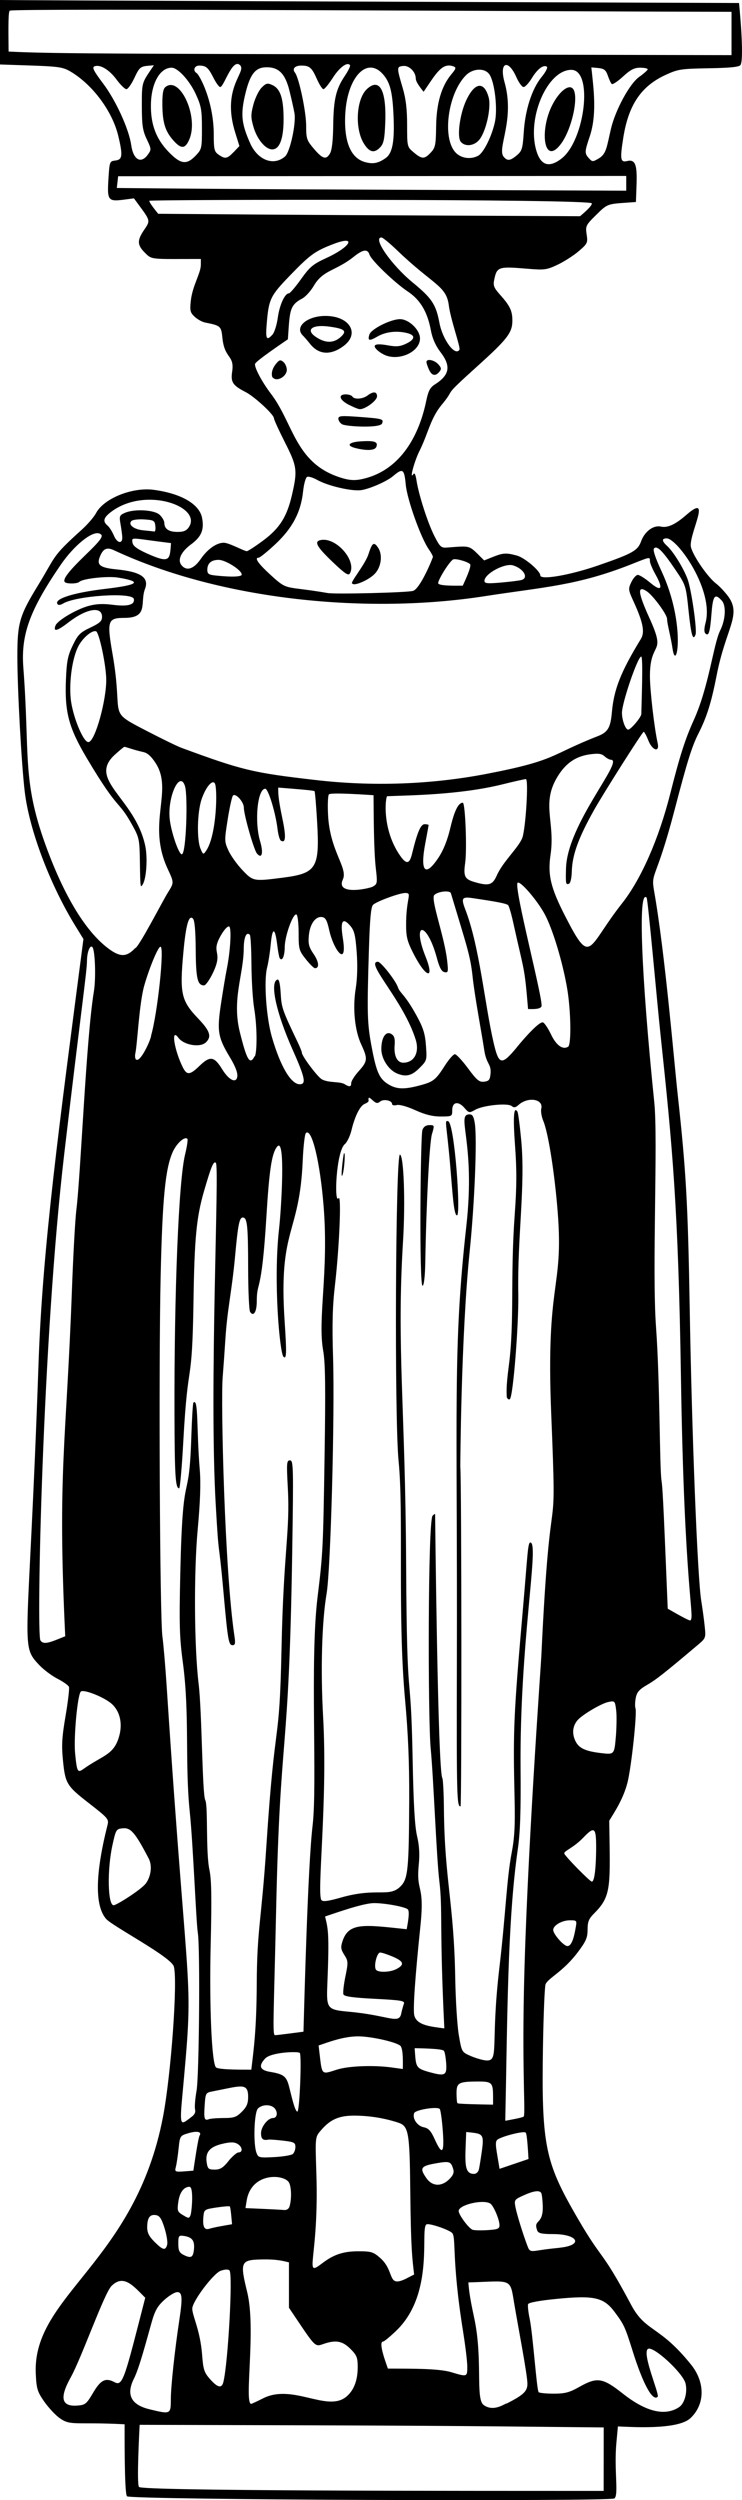 <?xml version='1.0' encoding='utf-8'?>
<svg xmlns="http://www.w3.org/2000/svg" version="1.1" id="Layer_1" x="0px" y="0px" viewBox="0 0 1484.491 5000" enable-background="new 0 0 1484.491 5000"> <g> <path d="M1478.572,6.032C839.751,3.635,53.216,0.865,0,0v128.945c115.104,3.969,122.242,2.854,141.84,14.625 c44.096,26.488,83.075,79.254,94.808,128.344c9.306,38.94,8.328,47.483-5.62,49.089 c-11.558,1.329-11.867,2.105-13.969,35.005c-3.361,52.62-0.673,47.112,50.871,40.671 c33.243,45.44,34.39,42.503,20.297,63.271c-14.171,20.881-13.856,29.99,1.571,45.416 c14.69,14.69,11.006,12.564,112.083,12.564l-0.095,11.82c-0.135,17.04-16.836,41.405-20.133,72.405 c-2.034,19.123-1.045,23.098,7.789,31.329c5.565,5.184,14.992,10.39,20.949,11.567 c31.001,6.129,32.194,7.189,34.569,30.697c4.375,43.336,24.649,33.287,19.482,67.744 c-3.139,20.929,1.114,27.319,27.073,40.672c17.785,9.148,56.503,44.919,56.503,52.2 c0,2.647,9.933,24.44,22.074,48.427c24.354,48.117,25.387,55.959,13.915,105.513 c-10.037,43.358-24.63,66.333-57.706,90.854c-15.821,11.728-30.463,21.258-32.537,21.178 c-5.526-0.214-35.107-16.697-45.893-16.901c-14.178-0.268-32.549,12.553-45.995,32.096 c-14.105,20.502-28.39,25.288-38.633,12.945c-8.698-10.48-1.229-26.85,19.104-41.871 c20.652-15.257,26.406-29.076,21.964-52.752c-5.183-27.63-41.889-48.965-96.768-56.245 c-43.098-5.717-100.055,17.293-115.428,46.632c-4.011,7.655-16.937,22.623-28.724,33.261 c-61.154,55.19-50.161,50.492-87.379,111.201c-37.075,60.48-41.333,75.174-41.286,142.391 c0.048,66.324,8.285,216.662,14.836,270.785c9.273,76.615,50.519,185.638,101.57,268.466l15.79,25.619 c-48.974,376.359-81.627,613.484-89.772,847.079c-20.157,578.407-38.601,562.68,1.796,605.339 c8.589,9.069,24.894,21.237,36.233,27.038c11.34,5.802,21.591,13.081,22.778,16.176 c1.187,3.095-1.858,29.172-6.768,57.95c-7.375,43.225-8.264,58.94-5.11,90.378 c4.468,44.541,7.718,49.948,49.667,82.633c41.501,32.336,42.368,33.362,39.119,46.285 c-24.484,97.376-25.361,160.515-2.595,186.775c12.537,14.462,130.113,75.95,135.508,95.211 c8.01,28.599-5.556,216.549-21.719,300.872c-55.956,291.963-261.613,356.698-254.5,513.341 c1.348,29.678,3.171,35.917,15.924,54.511c7.922,11.549,21.286,26.317,29.7,32.818 c23.88,18.453,30.935,8.634,132.112,13.969c0.047,12.225-0.732,138.528,4.742,144.001 c7.266,7.266,967.53,10.685,975.242,4.285c8.955-7.431-1.169-57.036,3.998-112.22l2.974-31.768 c25.214,0.986,119.256,7.486,144.945-16.412c29.381-27.332,30.011-71.467,1.527-107.011 c-63.573-79.332-90.696-64.678-119.848-119.424c-65.286-122.603-54.47-79.681-118.501-193.134 c-53.977-95.641-61.157-135.412-58.099-321.825c1.073-65.462,3.426-122.388,5.226-126.503 c5.62-12.847,34.917-24.717,64.508-64.084c16.41-21.83,19.541-29.079,19.541-45.242 c0-15.873,2.382-21.629,13.59-32.837c35.03-35.029,31.517-54.01,29.749-184.897 c10.317-16.938,28.003-43.188,36.41-75.935c7.77-30.26,19.561-139.958,16.032-149.154 c-1.192-3.104-0.926-12.251,0.588-20.325c2.203-11.739,6.82-17.032,23.038-26.411 c17.91-10.358,33.72-22.819,101.068-79.665c16.095-13.585,16.278-14.086,13.802-37.809 c-1.38-13.223-4.426-35.647-6.77-49.831c-7.608-46.053-18.894-332.115-23.233-588.85 c-3.462-204.85-7.26-272.207-23.866-423.37c-7.388-67.235-25.373-283.549-47.286-407.747 c-6.917-39.205,3.419-18.612,40.874-162.112c25.836-98.986,34.673-127.198,48.212-153.916 c16.432-32.427,25.477-61.423,35.97-115.303c18.786-96.464,51.165-121.179,22.278-159.251 c-6.501-8.569-16.981-19.566-23.287-24.44c-19.034-14.709-50.856-62.631-50.856-76.586 c0-29.759,42.019-105.071-8.596-60.896c-22.193,19.369-37.604,26.454-51.099,23.49 c-15.021-3.299-32.409,9.69-39.603,29.582c-6.692,18.505-17.013,24.297-85.563,48.014 c-56.53,19.56-116.011,29.845-116.011,20.061c0-8.878-31.04-35.298-46.52-39.598 c-27.255-7.57-30.12-4.658-65.782,9.611c-32.042-31.055-22.832-29.61-74.569-25.748 c-11.509,0.859-14.008-1.422-24.86-22.685c-13.264-25.992-31.334-81.919-35.871-111.028 c-1.969-12.629-4.087-16.776-6.589-12.895c-8.086,12.55,1.963-25.536,12.1-45.856 c18.007-36.094,21.896-65.438,44.895-93.182c31.06-37.469-3.666-9.45,71.107-76.892 c60.269-54.361,70.177-67.247,70.198-91.323c0.019-19.436-4.783-29.545-24.516-51.61 c-12.462-13.935-14.262-18.508-11.843-30.087c5.447-26.068,8.059-26.932,66.594-22.03 c34.004,2.848,38.386,2.258,60.335-8.126c13.018-6.159,31.991-18.321,42.163-27.028 c17.564-15.034,18.362-16.721,15.848-33.484c-2.528-16.86-1.669-18.618,19.109-39.091 c24.907-24.543,21.678-21.432,79.472-25.736c2.082-59.623,5.495-87.745-17.502-81.972 c-13.577,3.408-14.676-3.361-7.674-47.201c10.398-65.091,35.586-102.419,84.285-124.912 c25.035-11.563,30.906-12.471,86.733-13.411c42.678-0.719,60.871-2.571,63.332-6.447 C1489.659,117.133,1478.696,7.383,1478.572,6.032z M206.316,167.079c-19.008-25.254-22.58-32.366-17.279-34.401 c11.312-4.341,29.493,6.581,44.273,26.594c7.758,10.505,16.576,19.1,19.595,19.1 c3.02,0,10.211-10.155,15.982-22.565c11.843-25.47,13.119-22.819,38.939-25.297 c-23.957,36.199-24.162,30.89-24.049,81.933c0.083,38.146,1.659,48.736,9.814,65.938 c9.403,19.837,9.468,20.831,2.05,31.027c-13.796,18.959-28.961,10.132-33.13-19.284 C257.99,258.224,231.869,201.029,206.316,167.079z M470.505,264.942l8.454,27.161 c-13.312,13.895-10.976,11.906-11.408,11.906c-13.146,13.723-17.193,14.418-30.333,5.215 c-8.472-5.934-9.552-10.454-9.552-39.93c0-67.026-28.418-119.469-34.374-123.15 c-8.076-4.992-4.477-15.052,5.361-14.985c13.62,0.093,17.987,3.867,28.523,24.649 c5.095,10.047,11.066,18.267,13.271,18.267c7.614,0,24.466-59.033,39.916-43.583 C494.016,144.145,442.522,175.024,470.505,264.942z M391.545,187.928c10.993,23.849,12.458,31.807,12.458,68.594 c0.023,40.196-0.406,42.064-12.601,54.802c-18.207,19.02-30.099,17.324-54.253-7.735 c-25.304-26.252-36.168-55.915-35.177-96.047c1.038-42.003,18.356-72.15,41.448-72.15 C355.733,135.391,379.074,160.872,391.545,187.928z M437.511,1119.673c13.543,0,45.795,20.366,45.941,29.013 c0.433,0,4.815,8.243-52.56,2.241c-13.326-1.394-16.118-3.354-16.118-11.312 C414.774,1126.553,422.618,1119.673,437.511,1119.673z M222.429,1023.624 c68.827-51.844,182.263-10.344,155.563,30.405c-4.786,7.303-10.495,9.768-22.634,9.768 c-17.629,0-26.55-6.01-26.55-17.885c0-4.163-4.233-11.513-9.406-16.333 c-10.927-10.18-51.23-12.286-70.15-3.665c-10.267,4.678-10.935,6.54-8.094,22.565 c1.703,9.606,3.265,21.139,3.466,25.627c0.651,14.383-10.229,12.583-16.637-2.752 c-3.376-8.08-9.152-17.19-12.834-20.247C205.035,1042.709,207.012,1035.237,222.429,1023.624z M342.171,1086.159 c-2.731,32.75-0.632,42.064-47.747,20.88c-20.342-9.147-28.326-15.099-29.368-21.893 C263.157,1072.769,262.01,1076.44,342.171,1086.159z M263.06,1041.864c2.407-2.407,13.834-3.776,25.392-3.042 c19.344,1.229,21.124,2.275,22.375,13.155c0.748,6.501-0.219,11.482-2.149,11.069 c-1.93-0.412-11.579-1.484-21.442-2.38C267.906,1058.91,255.59,1049.332,263.06,1041.864z M90.894,1689.181 c-47.113-130.328-30.895-179.311-44.188-353.992c-5.026-66.031,12.731-114.91,74.609-205.373 c26.658-38.972,62.916-68.385,77.474-62.846c10.009,3.808,5.445,10.798-28.466,43.605 c-33.675,32.578-45.686,48.489-40.513,53.663c3.78,3.779,24.961,3.404,28.802-0.51 c6.452-6.575,56.51-12.088,77.786-8.565c48.959,8.106,41.438,14.58-26.227,22.575 c-65.399,7.728-104.82,20.782-94.357,31.244c1.526,1.526,6.072,0.729,10.101-1.771 c25.492-15.818,139.078-23.337,141.818-9.388c2.3,11.716-11.662,15.61-42.08,11.733 c-20.394-2.599-33.741-1.915-49.429,2.533c-24.449,6.933-61.328,28.93-65.135,38.849 c-5.123,13.352,3.112,11.386,25.882-6.182c36.328-28.026,67.19-33.088,67.19-11.02 c0,8.289-4.63,12.52-23.428,21.413c-20.515,9.704-24.895,14.131-35.224,35.586 c-9.877,20.516-12.088,31.636-13.586,68.343c-2.672,65.432,5.519,96.21,41.896,157.441 c66.099,111.26,60.886,79.625,91.022,133.976c13.456,24.267,14.341,28.453,14.995,70.92 c0.844,54.764,0.935,55.471,6.016,46.774c7.226-12.366,9.726-53.3,4.692-76.779 c-20.568-95.899-116.832-131.437-60.582-182.254c9.463-8.549,17.878-15.544,18.701-15.544 c3.175,0,18.361,6.121,38.413,10.516c8.126,1.782,16.095,9.098,24.715,22.688 c35.204,55.514-18.589,119.832,23.676,210.835c12.881,27.732,12.878,27.474,0.496,47.248 c-10.715,17.112-59.069,111.397-65.688,111.397c-16.62,17.659-29.332,18.154-51.615,2.013 C172.403,1864.802,128.259,1792.545,90.894,1689.181z M212.552,1359.015c0.381,40.901-21.744,122.384-35.165,125.105 c-10.298,2.088-32.713-52.553-35.98-87.707c-3.299-35.495,3.605-81.814,15.556-104.373 c8.838-16.681,27.273-32.156,35.171-29.523C198.423,1264.614,212.281,1330.113,212.552,1359.015z M408.349,1970.711 c2.979,0,10.643-10.68,17.029-23.733c23.304-47.636-5.991-37.86,17.192-77.418 c6.416-10.947,13.371-18.17,15.957-16.572c5.057,3.125,2.416,49.226-4.896,85.487 c-2.384,11.82-7.551,42.767-11.483,68.771c-8.295,54.855-6.242,67.299,17.658,106.986 c17.368,28.841,14.287,35.589,15.145,35.374c0,18.495-15.768,12.669-30.495-11.266 c-15.963-25.942-24.307-27.122-45.596-6.447c-18.673,18.137-24.968,18.755-32.82,3.224 c-17.401-34.42-24.648-80.831-9.357-59.92c11.117,15.204,44.136,20.61,55.637,9.11 c11.404-11.404,7.678-22.74-15.408-46.876c-34.547-36.117-37.641-49.892-29.97-133.477 c4.982-54.298,10.872-75.079,18.981-66.97c3.52,3.521,5.352,23.943,5.644,62.883 C391.996,1957.454,395.137,1970.711,408.349,1970.711z M403.363,1598.35c8.108-23.952,21.381-39.875,26.43-31.706 c5.755,9.311,4.005,103.925-17.574,135.075c-5.44,7.851-5.959,7.648-11.005-4.298 C393.41,1678.94,394.596,1624.254,403.363,1598.35z M520.402,1682.488c-11.673-39.305-5.249-105.06,10.264-105.06 c6.098,0,20.714,47.907,24.616,80.68c1.342,11.278,4.293,21.651,6.557,23.051 c9.819,6.068,10.823-7.441,3.237-43.557c-9.366-44.585-8.321-52.365-8.463-62.525 c30.984,2.482,70.713,5.503,72.64,7.169c0.947,0.818,3.265,28.115,5.152,60.659 c5.417,93.39-0.868,103.672-68.682,112.37h-0.002c-58.685,7.526-59.371,7.394-81.111-15.59 c-10.622-11.229-23.066-28.708-27.654-38.843c-8.044-17.767-8.094-19.997-1.379-62.324 c3.83-24.143,8.594-45.541,10.587-47.55c5.325-5.37,21.676,12.81,21.676,24.1 c0,14.277,19.928,84.244,26.12,91.704C524.041,1718.919,527.429,1706.149,520.402,1682.488z M1032.389,2096.56 c-29.31,34.874-34.643,33.34-45.248-13.022c-17.592-76.897-27.789-191.091-56.207-264.617 c-8.691-22.486-6.695-25.847,13.59-22.884c50.399,7.362,69.119,11.069,72.1,14.273 c1.8,1.934,6.257,17.057,9.904,33.605c22.78,103.349,22.558,85.962,29.942,174.076 c6.984,0,24.342,1.17,26.867-5.411c4.272-11.136-56.041-238.999-47.773-247.105 c4.882-4.786,38.676,34.291,54.024,62.469c15.879,29.151,35.998,95.539,45.066,148.702 c7.539,44.201,8.692,112.558,1.968,116.713c-10.778,6.661-23.696-2.59-34.141-24.448 c-5.91-12.368-13.187-23.252-16.172-24.186C1076.78,2041.744,1031.959,2096.56,1032.389,2096.56z M1044.673,1676.366c-8.229,19.791-38.592,47.028-50.559,74.064c-8.742,19.749-15.967,21.944-44.752,13.599 c-19.71-5.715-22.5-11.431-18.698-38.313c3.866-27.338,0.189-120.349-4.758-120.349 c-8.871,0-16.839,16.022-24.835,49.94c-5.924,25.13-13.74,44.694-24.073,60.257 c-26.216,39.483-36.891,27.75-26.171-28.762c3.662-19.308,6.659-35.858,6.659-36.779 c0-0.921-3.603-1.674-8.008-1.674c-7.854,0-14.655,16.08-25.327,59.882c-4.779,19.617-11.026,20.763-22.827,4.189 c-38.411-53.943-29.999-119.939-26.577-120.081c44.522-1.872,144.548-2.434,230.401-23.677 c23.506-5.816,44.633-10.574,46.949-10.574C1057.946,1558.087,1051.562,1659.794,1044.673,1676.366z M810.745,1785.89c15.123,0,1.498,7.902,1.721,64.706c0.094,23.712,2.524,32.853,15.355,57.754 c24.782,48.092,42.362,51.796,23.633,4.98c-28.39-70.962,2.336-72.321,22.487,2.344 c5.279,19.562,9.512,27.431,15.362,28.557c7.409,1.427,7.839-0.517,5.223-23.591 c-5.482-48.348-33.571-122.745-25.612-130.704c7.341-7.341,31.281-9.862,33.187-3.495 c31.917,106.636,38.833,123.879,43.444,167.078c4.242,39.758,17.75,110.25,23.312,146.864 c4.455,29.324,14.47,26.771,12.495,47.347c-1.134,11.815-3.324,14.476-12.82,15.574 c-9.726,1.125-14.584-2.91-32.236-26.776c-11.431-15.455-23.226-28.14-26.21-28.188 c-2.984-0.049-11.976,10.15-19.981,22.664c-18.556,29.007-22.968,32.479-50.644,39.846l0.001,0 c-30.925,8.232-46.064,7.686-62.357-2.249c-18.23-11.115-24.022-24.095-33.644-75.392 c-8.801-46.928-9.323-65.518-5.42-192.875c1.933-63.094,4.123-86.835,8.379-90.828 C753.818,1802.563,799.231,1785.89,810.745,1785.89z M746.856,1772.394c0,3.037-76.728,21.143-60.954-13.481 c10.727-23.539-25.854-55.798-29.585-129.151c-1.06-20.86-0.234-39.383,1.836-41.162 c4.848-4.164,77.285,1.033,89.168,1.722c0.333,36.879,0.336,109.914,4.612,146.749 C755.222,1765.39,754.829,1768.127,746.856,1772.394z M658.76,1860.654c8.775,39.663,36.922,76.295,27.085,15.211 c-5.423-33.672-0.44-42.075,14.635-24.676c8.361,9.649,10.543,18.452,13.132,52.985 c1.966,26.233,1.262,52.841-1.923,72.587c-6.395,39.64-2.013,84.06,11.062,112.15 c13.241,28.446,12.766,33.545-4.956,53.161c-8.274,9.158-15.044,19.802-15.044,23.652 c-0.918,0,2.818,12.857-12.895,2.703c-9.312-6.019-32.558-2.369-45.829-9.823 c-8.933-5.017-40.166-46.617-40.123-53.471c0.007-1.83-3.688-11.064-8.212-20.52 c-30.814-64.41-32.5-69.244-34.115-97.84c-1.093-19.349-3.319-28.798-6.535-27.743 c-15.733,5.158-2.644,66.068,29.892,139.108c25.343,56.891,28.169,70.289,14.829,70.289 c-17.693,0-38.829-35.801-55.826-94.56c-11.244-38.869-16.333-112.15-9.615-138.439 c2.592-10.144,5.944-31.711,7.447-47.925c3.123-33.667,8.486-33.019,12.76,1.542 c1.608,13.002,3.835,25.122,4.95,26.934c4.854,7.889,10.041-3.244,10.161-21.815 c0.147-22.34,16.762-68.421,23.509-65.198c2.364,1.129,4.298,17.595,4.298,36.59 c0,32.654,0.781,35.523,14.33,52.653c7.882,9.964,16.162,18.116,18.402,18.116c9.169,0,7.915-12.779-2.792-28.458 c-9.426-13.826-11.059-20.166-9.469-37.133c2.163-23.088,13.348-38.578,26.489-36.68 C651.288,1835.049,654.352,1840.727,658.76,1860.654z M509.181,2112.834c-9.353,17.478-15.261,7.739-29.216-48.17 c-16.564-66.359,7.282-114.491,7.69-167.842c0.173-22.595,5.335-34.148,12.193-27.291 c1.56,1.56,3.005,28.349,3.211,59.53c0.207,31.182,2.607,70.233,5.334,86.781 C516.038,2062.24,513.363,2112.834,509.181,2112.834z M363.676,1708.523c-6.146,0-21.603-45.346-24.176-70.92 c-4.476-44.477,20.136-97.595,30.484-65.792C376.197,1590.902,372.642,1708.523,363.676,1708.523z M143.933,2578.903 c-11.337,310.923-29.233,362.446-13.442,693.463c-28.494,11.4-42.935,18.582-49.646,8.214 c-8.169-12.622,4.007-600.884,47.633-972.462c34.657-295.183,45.314-364.082,45.552-386.836 c0.179-17.186,5.972-32.043,10.664-27.351c5.57,5.569,7.555,61.944,3.13,88.841 c-15.72,95.52-26.152,364.711-35.097,437.098C150.389,2438.783,146.433,2510.347,143.933,2578.903z M166.964,3537.756c-11.77,8.377-13.016,6.04-16.695-31.293c-3.086-31.32,4.691-115.958,11.337-123.387 c4.508-5.039,40.479,8.336,58.541,21.767c18.52,13.773,25.718,39.158,18.674,65.876 C228.414,3510.206,206.635,3509.519,166.964,3537.756z M292.24,3766.095c-8.79,12.548-59.142,44.235-64.913,44.235 c-11.804,0-13.185-71.162-2.336-120.349c6.89-31.239,7.528-32.277,20.617-33.549 c16.105-1.565,24.81,8.591,51.986,60.651C304.674,3730.647,302.384,3751.613,292.24,3766.095z M271.891,2118.672 c-1.704-1.705-2.203-7.164-1.107-12.132c4.003-18.154,7.649-100.074,17.875-135.668 c10.425-36.289,27.666-77.528,32.413-77.528c8.235,0-5.657,131.855-18.677,177.257 C302.394,2078.47,280.308,2127.09,271.891,2118.672z M333.421,3371.918c-2.55-39.006-6.36-83.492-8.468-98.858 c-5.203-37.936-7.672-538.83-3.553-721.009c3.489-154.366,9.327-214.679,23.988-247.822 c7.793-17.617,23.972-32.217,29.536-26.653c1.314,1.314-0.8,15.506-4.697,31.538 c-12.797,52.654-21.858,275.303-21.151,519.722c0.356,123.065,1.91,147.65,9.332,147.65 c1.772,0,5.508-42.068,8.302-93.485c9.657-177.822,17.68-96.754,20.451-282.605 c1.85-124.075,5.901-166.112,21.033-218.265c14.475-49.88,19.153-61.019,23.705-56.444 c7.525,7.567-13.714,448.979-0.318,683.035c6.862,119.888,4.89,56.876,15.401,174.076 c8.785,97.961,10.405,107.454,18.34,107.454c5.169,0,5.915-3.659,3.723-18.267 c-19.894-132.591-27.42-468.78-23.59-516.856c1.507-18.912,3.975-53.727,5.485-77.367 c3.863-60.437,12.827-94.053,19.442-166.08c5.767-62.797,8.562-76.767,15.351-76.767 c8.936,0,10.588,15.556,10.717,101.007c0.068,44.916,1.812,84.331,3.876,87.589 c6.674,10.537,13.308,0.535,13.359-20.146c0.113-44.294,9.505-9.768,19.182-168.45 c5.802-95.181,10.643-127.402,21.232-141.336c17.913-23.57,8.488,126.226,4.205,164.086 c-11.842,104.665,1.392,248.249,8.795,255.652c6.18,6.179,6.628-6.926,2.4-70.112 c-12.712-189.983,29.637-170.825,36.14-321.801c1.212-28.153,4.038-53.022,6.279-55.263 c11.726-11.725,28.62,58.184,35.594,147.283c10.373,132.538-12.48,223.365-0.853,288.432 c4.178,23.377,4.83,72.808,2.739,207.46c-2.92,188.095-3.392,197.635-14.026,284.226 c-15.669,127.588-0.08,373.608-10.016,457.755c-9.528,80.693-16.485,349.93-18.217,411.903 c-8.096,1.055-51.564,6.821-56.869,7.015c-5.525,0.203-2.575-36.267,2.184-251.289 c8.284-374.459,25.489-285.806,32.163-714.571c2.666-171.269,2.363-183.747-4.455-183.747 c-6.66,0-7.048,4.903-4.344,54.802c4.812,88.767-8.463,122.548-12.584,321.288 c-4.358,210.156-12.213,117.768-30.498,397.581c-9.597,146.867-18.608,162.662-19.096,274.312 c-0.409,92.474-6.337,131.76-10.845,170.55c-10.794-0.069-65.442,0.656-70.7-4.6 c-8.594-8.594-13.528-123.834-10.568-246.845c2.227-92.526,1.607-128.808-2.535-148.287 c-7.67-36.076-2.481-128.413-8.322-139.329c-6.16-11.506-6.486-176.451-13.266-232.463 c-8.876-73.341-9.784-222.917-1.874-308.8c5.046-54.801,6.371-92.43,4.181-118.868 c-6.824-82.406-2.384-145.168-12.769-134.782c-1.124,1.124-3.001,31.91-4.172,68.413 c-4.72,147.123-16.959,45.586-22.022,270.532c-2.365,105.026-1.644,130.774,5.056,180.523 c13.918,103.365,3.811,201.657,13.826,298.723c6.911,66.952,12.714,221.175,16.154,242.218 c4.785,29.289,2.716,286.032-2.545,315.608c-2.853,16.032-4.189,32.954-2.974,37.603 c2.885,11.034-11.291,16.817-9.863,17.055c-16.952,12.073-21.464,19.616-16.385-35.829 C389.032,3926.91,378.158,4056.291,333.421,3371.918z M1051.61,4265.008c0.793,0.815,2.9,1.38,5.741,52.804 l-57.923,19.665c-6.371-39.281-9.543-50.871-5.468-57.157C998.03,4274.043,1047.594,4260.88,1051.61,4265.008z M967.443,4809.592c-16.562-12.531-1.034-91.964-18.741-174.012c-10.168-47.111-10.465-58.048-11.7-70.92 c89.331-2.776,82.967-10.062,92.1,44.113c7.799,46.26,26.061,140.365,26.082,158.683 c0.02,14.805-8.068,22.46-41.717,39.49C1013.466,4804.381,988.551,4825.564,967.443,4809.592z M999.326,4450.222 c0,7.071-3.62,8.56-23.848,9.809c-13.116,0.81-26.577,0.505-29.913-0.677 c-7.737-2.741-27.904-29.908-27.904-37.589c0-12.351,49.04-23.866,63.231-14.848 C987.399,4411.054,999.326,4439.07,999.326,4450.222z M932.704,4263.788c32.339,3.519,36.412,1.698,31.412,37.566 c-2.062,14.799-4.692,31.258-5.843,36.578c-1.257,5.809-5.282,9.671-10.081,9.671 C926.991,4347.602,930.667,4322.032,932.704,4263.788z M986.431,4209.121c-71.637-1.248-70.727-2.466-71.266-3.001 c-0.992-0.985-1.803-9.947-1.803-19.915c0-21.04,4.164-23.272,43.596-23.366 C988.677,4162.762,986.431,4166.144,986.431,4209.121z M926.586,4663.518c2.318,14.415,8.282,55.607,8.282,69.847 c-0.016,20.389-0.07,20.407-32.25,10.755c-26.431-7.927-85.328-6.884-126.596-7.168 c-3.687-10.821-20.059-54.092-9.467-54.092c1.995,0,13.692-9.65,25.993-21.443 c78.222-74.999,47.05-204.41,60.744-212.87c4.491-2.775,40.677,8.98,50.402,16.373 C913.805,4472.607,902.3,4512.532,926.586,4663.518z M898.781,4358.276c-15.184,15.185-33.789,14.501-45.301-1.666 c-14.521-20.395-11.937-24.745,17.814-29.985c28.145-4.957,30.765-4.127,35.405,11.235 C908.823,4344.894,906.708,4350.349,898.781,4358.276z M858.699,4143.951c-28.679-7.851-26.258-11.191-29.151-47.792 c8.745,0.251,53.974,0.656,58.308,5.086c3.314,3.386,4.8,25.435,4.8,25.002 C894.221,4150.895,890.725,4152.718,858.699,4143.951z M879.697,4217.672c1.716,1.723,4.468,21.025,6.115,42.892 c3.475,46.137-0.984,51.155-15.977,17.981c-7.775-17.205-12.44-22.297-22.212-24.252 c-12.982-2.596-23.103-17.638-19.022-28.27C831.135,4219.417,874.396,4212.348,879.697,4217.672z M828.504,4548.824 c-15.841,8.191-13.019,6.414-13.234,6.844c-42.713,22.087-23.268-12.442-54.703-40.044 c-13.593-11.935-17.976-13.287-43.06-13.287c-30.553,0-49.66,6.295-72.897,24.019 c-38.869,29.645-5.912-5.666-11.704-180.973c-2.339-70.833-2.294-71.296,8.139-83.694 c19.693-23.404,37.469-31.123,70.513-30.62c29.221,0.445,56.999,4.964,84.234,13.707 c21.866,7.019,23.791,17.628,25.051,138.119C822.072,4500.255,824.813,4516.436,828.504,4548.824z M494.567,4584.002 c-14.792-60.257-13.071-64.319,27.662-65.293c32.171-0.769,43.869,3.021,55.876,5.802v90.757 c53.376,79.283,50.724,78.825,68.826,72.515c24.719-8.618,38.21-6.2,54.101,9.69 c12.823,12.823,14.614,17.318,14.614,36.673c0,27.09-8.079,47.458-23.699,59.744 c-38.221,30.064-106.486-27.136-165.345,2.429c-12.25,6.153-23.044,11.187-23.987,11.187 C487.813,4807.506,512.745,4658.054,494.567,4584.002z M356.757,4403.478c2.66-18.877,10.971-30.087,22.304-30.087 c9.023,0,4.495,50.74,2.1,56.695c-2.743,6.822-3.66,6.822-15.026,0 C354.911,4423.349,354.229,4421.413,356.757,4403.478z M351.971,4332.941c1.506-6,3.932-22.334,5.392-36.295 c2.617-25.043,2.878-25.452,19.375-30.395c16.988-5.089,27.359-3.079,22.733,4.406 c-3.242,5.242-10.921,59.223-12.634,70.498C349.583,4343.827,348.772,4345.685,351.971,4332.941z M367.494,4471.594 c16.577,2.304,22.056,9.141,20.635,25.744c-1.491,17.4-5.665,19.894-20.635,12.326 c-8.745-4.421-10.745-8.609-10.745-22.498C356.748,4471.431,357.586,4470.216,367.494,4471.594z M441.691,4541.27 c8.436-2.94,14.879-3.156,17.452-0.584c6.928,6.928-2.668,182.957-12.143,222.763 c-3.252,13.659-11.361,12.032-26.77-5.373c-11.717-13.236-13.623-19.048-15.846-48.355 c-3.811-50.173-19.7-77.999-19.696-92.783C384.688,4602.618,427.062,4546.371,441.691,4541.27z M418.605,4457.355 c-9.907,3.144-13.564-4.528-11.655-24.454c1.34-13.988,2.053-14.479,26.291-18.12 c13.703-2.059,25.6-3.024,26.439-2.149c1.833,1.911,3.729,26.612,4.525,35.645 C453.954,4450.052,428.585,4454.187,418.605,4457.355z M457.239,4321.815c-10.958,13.637-16.678,17.193-27.653,17.193 c-12.292,0-14.082-1.559-16.044-13.969c-3.236-20.479,5.793-31.486,30.745-37.471 c15.817-3.796,23.668-3.882,30.302-0.331c10.223,5.47,12.08,17.383,2.709,17.383 C472.078,4304.62,457.239,4321.075,457.239,4321.815z M447.692,4235.844c0.77,0-23.77,0.06-29.982,2.443 c-8.872,3.404-10.144-1.063-8.197-28.804c1.635-23.288,2.219-24.311,15.301-26.816 c56.992-10.918,71.625-18.892,71.625,10.816c0,13.317-2.855,20.089-12.564,29.797 C473.037,4234.118,468.067,4235.844,447.692,4235.844z M594.892,4222.955c-5.066,0-12.535-34.637-16.644-50.431 c-5.247-20.163-10.926-24.52-37.753-28.964c-20.611-3.414-23.824-11.879-10.098-26.612 c12.102-12.988,66.179-14.787,69.355-11.307C603.851,4110.132,599.552,4222.955,594.892,4222.955z M550.289,4217.403 c6.035,8.252,3.785,18.447-4.07,18.447c-10.147,0-23.991,17.457-23.991,30.255c0,11.702,3.914,15.094,14.908,12.923 c2.29-0.452,15.346,0.476,29.013,2.062c22.156,2.572,24.85,3.947,24.85,12.682 c0,5.388-2.418,11.753-5.373,14.143c-2.955,2.391-19.599,5.12-36.987,6.065 c-29.981,1.63-31.811,1.196-35.46-8.398c-6.814-17.922-4.743-81.114,2.908-88.767 C525.015,4207.888,543.565,4208.206,550.289,4217.403z M578.258,4365.08c4.651,8.691,5.358,31.288,1.437,45.92 c0,0.431-1.607,9.764-11.761,8.807c-11.532-1.089-64.223-3.264-76.854-3.814l2.417-14.895 C502.86,4343.38,569.034,4347.845,578.258,4365.08z M813.638,3858.262c-84.306-8.984-115.8-14.22-128.282,23.599 c-4.097,12.415-3.569,16.598,3.505,27.769c7.838,12.379,7.964,14.919,2.154,43.155 c-3.395,16.501-5.176,32.597-3.96,35.769c1.623,4.231,18.383,6.6,62.925,8.895 c53.453,2.754,60.39,3.96,58.019,10.086c-1.599,4.131-5.517,19.217-5.078,18.778 c-4.703,23.306-23.758,4.238-105.301-3.089c-42.825-3.848-44.722-6.217-42.769-53.448 c4.396-106.326,1.342-111.868-4.452-136.988c20.559-6.849,76.216-26.757,97.983-26.757 c22.184,0,62.428,7.481,67.494,12.546C820.688,3823.39,814.771,3851.557,813.638,3858.262z M792.673,3938.137 c-12.821,6.542-36.84,7.049-40.665,0.859c-4.586-7.42,2.149-34.107,8.607-34.107 c3.243,0,14.921,3.868,25.952,8.597C808.074,3922.706,809.74,3929.429,792.673,3938.137z M716.545,4072.519 c24.937,0,73.784,10.744,83.99,18.474c6.763,5.122,5.373,37.543,5.373,46.805l-22.363-3.076 c-35.943-4.943-85.544-3.065-108.731,4.116c-35.017,10.845-29.72,13.632-37.391-48.049 C657.478,4084.017,687.062,4072.519,716.545,4072.519z M311.622,4429.966c7.696,1.142,11.415,6.638,17.47,25.816 c4.231,13.401,6.64,28.391,5.354,33.31c-3.247,12.417-8.49,11.247-25.406-5.668 c-10.856-10.857-14.595-18.317-14.548-29.013C294.578,4435.456,299.668,4428.193,311.622,4429.966z M229.784,4764.435c-18.373-9.834-28.119-5.216-43.285,20.506h0.001c-13.501,22.898-15.837,24.808-31.784,25.984 c-31.91,2.355-36.044-15.356-13.181-56.448c21.652-38.913,66.86-168.065,81.556-182.76 c24.358-24.358,43.749-0.131,67.48,23.6C250.205,4752.477,246.015,4773.122,229.784,4764.435z M268.065,4756.832 c10.806-21.476,25.16-76.664,35.544-113.271c6.385-22.508,11.733-31.836,25.26-44.056 c9.438-8.527,21.023-15.503,25.744-15.503c10.069,0,10.92,11.443,4.16,55.877 c-9.117,59.921-16.9,132.326-16.982,157.958c-0.098,30.752-0.171,30.786-42.706,20.506 C262.108,4809.403,251.848,4789.058,268.065,4756.832z M1207.707,4981.583c-306.584,0-923.343,0.217-929.619-7.912 c-5.026-6.509,0.878-114.637,1.293-124.254c595.576,1.552,609.206,1.972,928.405,5.232 C1207.745,4922.602,1207.802,4826.534,1207.707,4981.583z M1229.825,4623.961 c18.684,25.113,20.779,29.666,35.993,78.24c20.571,65.675,39.992,101.127,49.946,91.171 c4.326-4.327-32.374-87.738-19.329-95.801c10.52-6.5,69.739,47.876,75.01,68.877 c4.407,17.561-1.802,40.418-12.969,47.734c-28.191,18.471-66.321,9.237-112.459-27.232 c-40.312-31.864-51.258-33.534-87.124-13.293c-19.714,11.126-28.475,13.432-51.03,13.432 c-14.977,0-28.539-1.309-30.138-2.908c-4.072-4.069-11.42-115.716-18.226-147.998 c-2.672-12.669-3.976-25.331-2.898-28.14c1.213-3.161,23.145-7.176,57.568-10.544 C1188.951,4590.189,1207.927,4594.53,1229.825,4623.961z M1085.859,4411.142 c1.431,40.458-20.086,25.957-10.855,50.01c2.02,5.265,9.113,6.799,31.415,6.799 c50.199,0,61.565,22.211,13.915,27.191c0,0.431-17.943,1.437-43.271,5.485c-15.957,2.552-17.72,1.855-21.683-8.571 c-9.188-24.165-21.506-63.998-24.151-78.1c-2.656-14.162-2.001-15.117,15.974-23.273 c20.3-9.211,31.957-10.838,35.585-4.968C1084.055,4387.765,1085.437,4399.207,1085.859,4411.142z M1083.042,3311.737c-0.945,20.204-29.543,412.484-34.845,669.483c-3.596,174.258,3.724,249.181-0.725,251.945 c-3.88,2.398-30.328,7.016-36.594,8.191c4.3-199.835,4.05-397.954,25.041-542.778 c4.829-33.318,6.287-75.508,5.571-161.181c-2.084-249.091,37.248-447.843,20.159-452.473 c-5.871-1.591-5.734,21.401-15.051,127.96c-19.125,218.708-20.322,245.694-17.077,384.687 c1.222,52.322-0.142,77.906-5.702,106.964c-10.405,54.377-11.86,121.56-24.693,230.443 c-18.581,157.694,1.088,188.722-27.874,185.591c-7.018-0.758-20.588-4.829-30.159-9.045 c-17.287-7.616-17.436-7.883-23.166-41.602c-3.172-18.666-6.387-69.719-7.145-113.453 c-2.644-152.518-21.306-195.796-22.654-338.88c-0.298-31.543-1.731-59.276-3.185-61.629 c-9.156-14.816-14.39-527.238-14.422-527.682c-0.077-1.064-2.33,0.255-5.005,2.931 c-9.588,9.587-9.457,406.582-3.882,465.354c6.043,63.707,11.337,215.547,17.436,266.487 c6.821,56.973-0.099,91.126,9.899,293.595c-26.416-3.729-54.952-5.681-60.057-25.881 c-2.929-11.59,1.337-74.206,12.154-178.375c9.181-88.427-9.043-64.587-3.189-123.999 c2.004-20.332,0.918-37.853-3.5-56.505c-4.54-19.163-7.112-63.952-8.832-153.831 c-3.941-205.817-11.405-75.353-13.016-391.134c-1.615-316.543-19.255-431.111-6.183-644.726 c4.823-78.818,1.542-170.978-6.163-173.094c-8.917-2.449-11.284,527.374-2.737,612.676 c10.441,104.193-2.444,309.787,12.993,478.078c6.086,66.344,8.549,125.342,8.256,197.716 c-0.573,141.563-2.413,160.064-17.408,175.059c-23.04,23.039-46.241,1.492-118.877,22.219 c-25.676,7.328-36.443,8.773-39.243,5.268c-9.923-12.411,12.769-196.695,3.264-367.185 c-5.229-93.803-2.488-190.088,6.999-245.837c8.139-47.827,16.544-355.533,12.915-472.799 c-2.045-66.078-1.1-102.086,3.781-143.989c8.85-75.99,13.283-182.608,7.237-174.076 c-9.336,13.175-4.941-93.343,12.509-108.054c4.597-3.876,10.612-16.448,13.366-27.938 c6.836-28.514,17.29-49.164,26.694-52.73c4.312-1.635,7.698-4.328,7.522-5.984 c-0.844-7.967,0.284-8.096,8.197-0.935c6.835,6.186,9.764,6.671,14.837,2.46c6.946-5.764,23.927-2.322,23.927,4.851 c0,2.495,4.118,3.433,9.219,2.099c5.489-1.435,20.511,2.709,37.129,10.244 c19.769,8.964,34.632,12.655,50.955,12.655c22.613,0,23.046-0.237,23.046-12.58c0-16.628,12.055-18.94,24.38-4.679 c8.99,10.405,9.788,10.548,21.491,3.866c15.855-9.053,65.085-14.115,73.043-7.511 c4.499,3.733,7.723,3.236,13.617-2.098c19.033-17.225,50.493-12.106,45.593,7.419 c-1.274,5.076,0.614,16.242,4.195,24.814c9.891,23.673,22.736,105.255,28.739,182.523 c12.21,157.204-24.064,132.862-13.023,402.95C1115.117,3128.819,1101.943,2907.854,1083.042,3311.737z M1151.503,3856.536c-1.863,10.198-6.176,35.46-16.297,35.46c-7.357,0-28.427-23.957-28.427-32.322 c0-9.113,17.587-19.256,33.388-19.256C1154.329,3840.418,1154.424,3840.553,1151.503,3856.536z M1183.974,3763.05 c-3.711,0-52.767-49.956-54.903-55.912c-1.897-5.286,17.013-10.362,37.651-31.835 c22.704-23.62,26.028-21.054,25.974,20.05C1192.685,3703.642,1192.245,3763.05,1183.974,3763.05z M1232.152,3472.53 c-3.074,36.352-3.235,36.541-28.663,33.6c-32.382-3.745-45.381-9.798-52.328-24.368 c-7.07-14.824-5.659-29.332,4.004-41.173c8.769-10.745,47.958-33.999,62.044-36.816 c12.769-2.554,13.175-2.132,15.466,16.072C1234.84,3437.053,1232.152,3474.988,1232.152,3472.53z M1321.512,2069.57 c23.841,223.987,35.537,344.69,40.835,685.559c6.614,425.275,27.911,476.583,19.1,485.392 c-0.609,0.609-1.677,2.042-45.545-23.285c-6.836-165.616-9.645-238.865-12.386-255.794 c-4.143-25.581-2.93-196.153-11.023-307.32c-8.258-113.416,4.159-374.522-3.457-449.159 c-26.38-258.463-32.734-427.205-15.435-409.906C1296.361,1797.812,1314.364,2002.398,1321.512,2069.57z M1308.59,1096.667c6.066-6.066,17.115,4.988,42.409,42.43c21.177,31.346,21.301,31.736,26.707,83.402 c5.014,47.935,8.685,60.258,13.859,46.536c3.332-8.834-8.278-89.86-15.831-110.494 c-8.071-22.047-28.725-55.56-41.201-66.849c-10.614-9.606-10.91-14.999-0.823-14.999 c21.419,0,95.387,103.467,77.776,169.25c-2.85,10.646-2.971,18.155-0.335,20.791 c6.67,6.671,9.427-2.159,12.299-39.385c2.819-36.557,6.721-41.495,20.64-26.114 c9.039,9.987,7.525,38.062-3.213,59.586c-13.597,27.254-22.324,111.977-53.055,179.705 c-16.914,37.273-27.966,71.842-46.692,146.025c-22.988,91.069-58.406,171.734-96.647,220.112 c-70.211,88.824-60.972,128.481-113.642,25.759c-29.095-56.743-35.341-82.735-29.438-122.505 c10.23-68.929-21.196-104.512,17.447-162.051c15.62-23.256,34.93-35.62,61.297-39.247 c16.932-2.329,23.367-1.472,29.304,3.901c4.184,3.787,9.873,6.885,12.642,6.885 c27.884,0-87.26,128.079-89.7,217.058c-0.845,30.813-0.429,33.153,5.547,31.164 c3.296-1.097,5.635-10.788,6.051-25.073c0.958-32.918,13.295-66.97,44.252-122.142 c18.977-33.82,96.96-156.746,99.482-156.814c1.415-0.038,5.61,7.668,9.325,17.123 c8.103,20.627,23.066,24.925,18.707,5.373c-6.689-29.998-15.4-105.097-15.476-133.414 c-0.2-74.671,34.311-39.155-1.106-116.954c-23.075-50.687-24.585-65.887-5.291-53.245 c12.614,8.265,40.7,46.455,40.7,55.342c0,9.39,7.263,34.719,10.913,59.271 c7.664,51.53,27.798-47.455-21.712-154.127C1310.786,1114.961,1305.723,1099.533,1308.59,1096.667z M1244.322,1425.638c0.001-20.315,31.575-112.547,38.529-112.547c4.243,0,0.491,95.385,0.225,114.646 c-0.094,6.714-21.133,31.492-26.348,31.492C1251.392,1459.229,1244.321,1440.082,1244.322,1425.638z M1026.504,1130.737c21.035,6.401,31.736,24.922,16.877,29.21c-4.138,1.194-22.512,3.485-40.833,5.093 c-27.697,2.43-33.311,1.864-33.311-3.363C969.238,1147.48,1009.695,1125.622,1026.504,1130.737z M906.174,1119.037 c4.133-2.789,27.909,3.515,34.147,9.055c4.201,3.731-11.3,35.999-14.467,43.159 c-8.405,0-45.675,1.123-49.005-4.263C874.326,1162.905,897.621,1124.811,906.174,1119.037z M969.238,1192.402 c120.838-18.781,185.492-20.86,295.469-64.548c36.732-14.592,35.49-14.389,35.49-5.785 c0,3.682,4.931,15.527,10.958,26.322c16.399,29.373,12.407,35.96-10.29,16.982 c-10.271-8.588-21.423-15.613-24.784-15.613c-3.36,0-9.184,6.446-12.942,14.326 c-6.534,13.704-6.339,15.403,4.489,39.077c19.023,41.587,22.82,61.127,14.524,74.716 c-40.088,65.652-53.914,100.571-57.952,146.367c-2.76,31.294-7.978,40.093-28.544,48.135 c-97.246,38.023-80.105,48.054-223.381,75.514c-109.196,20.928-226.393,25.543-342.592,11.872 c-123.944-14.28-145.192-19.393-266.606-64.16c-8.339-3.075-39.287-18.113-68.771-33.419 c-82.749-42.942-46.158-22.606-69.117-154.068c-11.636-66.635-9.744-72.397,23.77-72.397 c49.018,0,30.775-30.697,41.116-57.887c8.645-22.738-8.158-34.309-56.777-39.099 c-32.424-3.195-39.902-8.498-33.973-24.091c6.592-17.339,14.031-21.046,28.59-14.248 C444.747,1201.643,737.854,1228.372,969.238,1192.402z M858.066,1098.845c4.408,6.275,8.015,12.935,8.015,14.801 c0,2.098-25.092,63.704-39.783,68.096c-11.336,3.389-155.139,6.976-170.827,4.261 c-87.195-15.087-78.023-3.191-113.902-35.985c-25.059-22.905-33.229-34.644-24.112-34.644 c2.451,0,17.398-12.089,33.218-26.863c34.271-32.011,51.22-64.025,55.613-105.047 c1.685-15.732,5.299-28.695,8.325-29.856c2.939-1.128,11.955,1.661,20.035,6.2 c22.005,12.359,71.076,23.508,89.153,20.255c18.323-3.297,50.656-17.736,62.764-28.028 c19.252-16.365,22.273-14.317,25.189,17.067C814.542,999.089,841.973,1075.939,858.066,1098.845z M869.539,769.176 c-8.919,5.639-12.741,12.935-16.605,31.699c-17.051,82.809-58.922,137.483-118.446,154.66 c-21.934,6.33-33.417,6.097-55.378-1.121c-88.907-29.225-91.916-107.784-137.066-166.935 c-18.026-23.616-33.816-53.476-31.674-59.902c1.972-5.923,55.779-42.219,65.584-49.016 c3.931-55.332,2.329-67.873,28.533-81.424c6.582-3.403,17.091-14.933,23.355-25.623 c18.953-32.343,43.511-29.002,80.029-58.126c18.568-14.808,27.629-15.981,31.412-4.064 c3.591,11.317,50.306,56.2,77.036,74.017c24.52,16.344,38.893,40.623,45.702,77.2 c3.05,16.387,9.411,30.788,19.346,43.799C902.851,732.476,899.626,750.152,869.539,769.176z M533.566,647.948 c4.194-50.301,7.007-56.09,47.644-98.082c39.658-40.98,49.278-47.885,86.393-62.026 c46.83-17.842,34.651,5.514-14.683,28.157c-26.664,12.239-33.025,17.55-50.721,42.348 c-11.129,15.595-22.024,28.354-24.215,28.354c-8.136,0-18.722,23.13-22.189,48.488 c-1.968,14.388-6.758,29.673-10.644,33.967C533.287,682.266,531.047,678.166,533.566,647.948z M919.149,699.519 c-8.505,13.76-33.61-20.015-39.983-53.791c-6.965-36.908-15.115-49.233-53.271-80.549 c-42.962-35.262-81.144-90.232-62.673-90.232c2.527,0,16.549,11.511,31.162,25.581 c71.928,69.257,98.474,70.309,103.481,109.811C901.644,640.16,921.939,695.005,919.149,699.519z M1160.506,432.409 c-454.082-2.107-519.614-2.282-844.057-4.857c-5.431-6.904-17.727-21.843-17.727-25.979 c0-2.622,885.424-3.991,885.424,5.178C1184.146,412.858,1165.117,428.355,1160.506,432.409z M1252.917,351.88 v29.493c-693.935-2.774-763.549-2.931-1019.225-5.423l2.707-23.5L1252.917,351.88z M771.476,316.205 c-14.653,10.404-25.459,12.436-41.591,7.821c-28.613-8.185-42.077-41.315-39.108-96.224 c3.935-72.744,42.518-114.65,74.198-80.591c15.04,16.171,20.067,34.837,22.277,82.74 c2.436,52.764-1.887,76.391-15.777,86.254H771.476z M689.536,152.347c-17.444,25.973-22.24,46.721-22.907,99.095 c-0.662,51.894-6.795,54.802-6.017,54.802c-7.84,13.929-14.931,12.055-32.527-8.596 c-14.443-16.951-15.58-20.299-15.58-46.462c-0.015-27.995-14.377-96.002-22.371-105.935 c-6.172-7.669-0.207-14.166,12.939-14.091c16.331,0.093,20.775,3.963,30.942,26.948 c4.93,11.146,10.832,20.266,13.115,20.266c2.282,0,10.794-10.386,18.914-23.08 c13.352-20.873,29.443-32.478,34.249-24.702C701.307,132.236,696.468,142.025,689.536,152.347z M589.141,226.613 c3.528,20.386-8.89,77.487-18.742,86.172c-22.601,19.925-54.746,7.838-69.925-26.293 c-17.102-38.453-19.188-57.121-10.586-94.78c9.595-42.012,20.025-56.38,41.471-57.129 c25.768-0.9,39.056,12.076,47.654,46.541C583.06,197.341,587.618,217.811,589.141,226.613z M903.324,148.227 c-20.03,23.805-30.141,58.057-30.769,104.231c-0.511,37.645-1.588,42.934-10.718,52.653h-0.001 c-12.752,13.574-17.648,13.528-34.11-0.324c-13.173-11.084-13.224-11.299-13.224-54.895 c0-31.462-2.473-52.2-8.796-73.761c-12.269-41.835-12.252-42.691,0.859-44.208 c11.889-1.376,25.032,11.567,25.226,24.841c0.114,7.875,10.72,20.381,15.693,26.847 c24.89-36.503,37.013-59.565,60.117-50.7C912.969,134.971,912.219,137.656,903.324,148.227z M932.234,150.513 c14.388-14.387,38.456-14.974,47.273-1.152c10.357,16.237,16.242,68.167,10.691,94.331 c-6.042,28.477-22.596,61.9-33.566,67.77c-15.093,8.078-34.36,5.235-45.422-6.703 C884.093,275.501,896.221,186.526,932.234,150.513z M1009.438,164.457c-11.21-39.95,7.058-47.636,23.715-9.979 c4.768,10.779,11.222,19.598,14.343,19.598c3.121,0,10.483-7.889,16.36-17.531 c11.287-18.519,23.082-27.595,30.17-23.214c2.396,1.482-2.164,10.506-10.416,20.616 c-19.367,23.725-32.844,65.353-35.739,110.391c-2.101,32.682-3.538,37.538-13.628,46.051 c-13.523,11.409-19.127,12.048-26.608,3.035C993.833,296.79,1030.694,240.211,1009.438,164.457z M1142.989,139.69 c44.427,0,27.257,141.732-19.988,177.766c-25.071,19.123-41.808,13.213-50.422-17.804 C1054.313,233.881,1095.773,139.69,1142.989,139.69z M1278.722,153.859 c-19.042,13.471-47.631,66.131-56.477,104.03c-8.579,36.741-8.892,49.855-24.528,59.09 c-11.776,6.956-12.779,6.934-19.441-0.427c-8.928-9.866-8.827-12.75,1.513-43.447 c14.862-44.115,8.006-94.8,3.289-138.339c22.432,2.198,27.599,0.73,32.948,16.434 c2.56,7.513,6.065,15.049,7.79,16.746s11.836-4.934,22.469-14.735c15.04-13.864,22.696-17.821,34.473-17.821 c8.327,0,15.098,1.45,15.048,3.224C1295.755,140.387,1288.068,147.248,1278.722,153.859z M17.192,103.155 c-0.654-55.607-0.533-80.008,2.419-81.832c8.253-5.102,1106.279,1.736,1443.917,2.316 c0,53.146-0,33.526,0.001,86.631C181.51,107.599,116.933,107.689,17.192,103.155z"/> <path d="M939.346,2228.602c-27.855,0,12.508,54.145-6.289,222.609c-27.509,246.541-17.744,357.785-19.035,879.146 c-0.658,265.464,0.107,282.258,7.327,282.255c2.533-0.001,2.127-654.651-0.421-679.111 c-0.046-0.444,1.236-260.149,18.858-432.122c9.754-95.19,14.894-223.028,10.221-254.194 C947.886,2233.051,945.334,2228.602,939.346,2228.602z"/> <path d="M1035.295,2223.39c-7.529-12.182-9.126,9.864-4.892,67.536c3.591,48.908,3.45,82.112-0.583,137.542 c-9.217,126.681-0.215,214.913-11.915,303.38c-5.922,44.783-4.129,53.021-4.129,61.968 c1.737,4.526,4.513,6.203,6.522,3.939c6.46-7.282,17.707-149.481,16.63-210.255 c-2.038-114.997,14.467-214.94,5.89-306.785C1040.085,2251.46,1036.7,2225.663,1035.295,2223.39z"/> <path d="M859.108,2250.093c-6.894,0-11.643,3.28-14.004,9.671c-3.905,10.571-6.754,314.056,0.377,311.679 c2.832-0.944,4.913-19.655,5.406-48.615c1.981-116.305,8.305-237.732,13.252-254.468 C869.447,2250.404,869.362,2250.093,859.108,2250.093z"/> <path d="M914.299,2430.617c8.102,0-4.836-183.976-17.696-188.26c-8.176-2.724-3.24,3.465,3.962,87.253 C905.304,2384.738,907.747,2430.617,914.299,2430.617z"/> <path d="M688.305,2306.328c-1.783,2.057-7.954,58.264-2.826,42.623 C688.957,2338.337,691.309,2302.861,688.305,2306.328z"/> <path d="M831.631,2079.173c7.936,25.552-2.829,45.825-24.499,46.136c-12.509,0.179-19.275-13.257-17.61-34.974 c1.011-13.194-0.569-18.683-6.433-22.351c-11.019-6.892-20.164,6.721-20.164,30.015 c0,19.602,14.607,42.081,31.886,49.071l0,0c17.62,7.128,29.017,4.296,44.33-11.017 c15.014-15.014,15.158-15.508,13.066-44.755c-1.687-23.576-5.369-35.535-18.155-58.962 c-25.006-45.817-33.434-45.025-37.962-57.976c-4.793-13.709-34.036-50.928-40.015-50.928 C729.048,1923.432,807.387,2001.112,831.631,2079.173z"/> <path d="M737.26,1108.042c-6.987,21.856-39.091,59.077-32.257,59.077c3.4,5.501,31.758-6.62,44.087-18.845 c13.495-13.38,17.038-38.117,7.537-52.617C748.182,1082.768,744.609,1085.053,737.26,1108.042z"/> <path d="M641.502,1080.064c-13.652,2.823-7.903,13.405,23.64,43.513c24.735,23.611,31.912,28.418,34.797,23.311 C714.274,1121.523,672.425,1073.668,641.502,1080.064z"/> <path d="M722.298,882.609c-26.198,1.602-30.794,9.286-8.447,14.124c-0.432,0,34.501,8.809,39.09-3.149 C756.798,883.533,749.565,880.942,722.298,882.609z"/> <path d="M718.869,833.785c-36.529-2.713-41.907-2.246-41.907,3.633c0,3.709,3.385,8.716,7.522,11.126 c7.757,4.518,76.122,8.292,79.943-1.667C767.865,837.915,765.556,837.252,718.869,833.785z"/> <path d="M697.378,809.29c0.43,0,15.968,8.375,22.059,8.95c10.445,0.986,34.892-16.935,34.892-25.578 c0-9.763-7.513-10.418-19.089-1.662c-9.566,7.235-26.422,8.353-30.34,2.013 c-1.461-2.364-7.378-4.298-13.148-4.298C675.953,788.714,678.957,799.702,697.378,809.29z"/> <path d="M566.866,723.832c-5.949-4.937-8.096-4.332-15.044,4.248c-11.649,14.385-7.872,27.68-5.238,27.68 c8.105,8.106,27.221-3.201,27.221-16.101C573.806,734.122,570.683,727,566.866,723.832z"/> <path d="M853.187,724.039c0,2.253,2.245,9.022,4.988,15.044c5.66,12.422,12.945,13.966,20.868,4.42 c4.434-5.342,4.018-8.075-2.289-15.044C868.821,719.692,853.187,716.76,853.187,724.039z"/> <path d="M800.266,638.278c-18.492,0-57.671,19.659-61.174,30.696c-4.024,12.68-0.453,13.631,15.77,4.195 c16.266-9.461,37.707-12.148,58.567-7.34c18.168,4.187,17.75,12.657-1.064,21.585 c-11.947,5.669-19.424,6.335-36.425,3.245c-50.258-9.134-13.399,16.148-11.94,16.148 c27.814,18.314,76.293-0.756,76.293-30.012C840.293,659.72,818.01,638.278,800.266,638.278z"/> <path d="M651.173,631.831c-36.865,0-62.476,21.952-45.461,38.967c3.364,3.365,9.914,10.944,14.554,16.843 c18.773,23.867,43.968,21.976,67.639,3.921C720.565,666.651,699.152,631.831,651.173,631.831z M638.278,677.658 c-29.451-15.949-17.679-29.724,20.872-24.422c29.502,4.057,35.039,8.398,24.259,19.015 C670.321,685.141,655.398,686.929,638.278,677.658z"/> <path d="M734.049,178.167c-21.357,19.897-24.654,78.835-6.09,108.871h-0 c11.158,18.055,21.248,20.164,33.224,6.945c6.605-7.29,8.469-17.113,9.641-50.809 C773.029,179.833,758.958,154.96,734.049,178.167z"/> <path d="M1121.771,288.426c22.6-29.63,37.319-98.144,23.956-111.508c-8.614-8.614-27.157,6.402-40.766,33.012 C1078.832,261.02,1088.037,332.652,1121.771,288.426z"/> <path d="M330.721,174.271c-4.418,3.666-6.116,14.001-5.884,35.789c0.379,35.52,5.75,52.671,22.272,71.124h-0.001 c15.606,17.429,23.673,16.703,31.85-2.867C397.912,232.955,359.596,150.307,330.721,174.271z"/> <path d="M544.842,170.092c-9.805-4.468-12.45-3.837-21.379,5.091c-5.604,5.604-12.985,20.703-16.401,33.553 c-5.436,20.445-5.423,26.101,0.108,45.272c12.887,44.673,60.189,79.234,60.189-15.267 C567.358,196.773,561.025,177.465,544.842,170.092z"/> <path d="M960.298,277.712c13.136-18.448,22.633-63.847,17.354-82.963c-9.197-33.308-28.262-30.396-45.349,6.928 c-12.607,27.538-18.316,72.4-10.423,81.91C931.047,294.631,950.353,291.679,960.298,277.712z"/> </g> </svg>